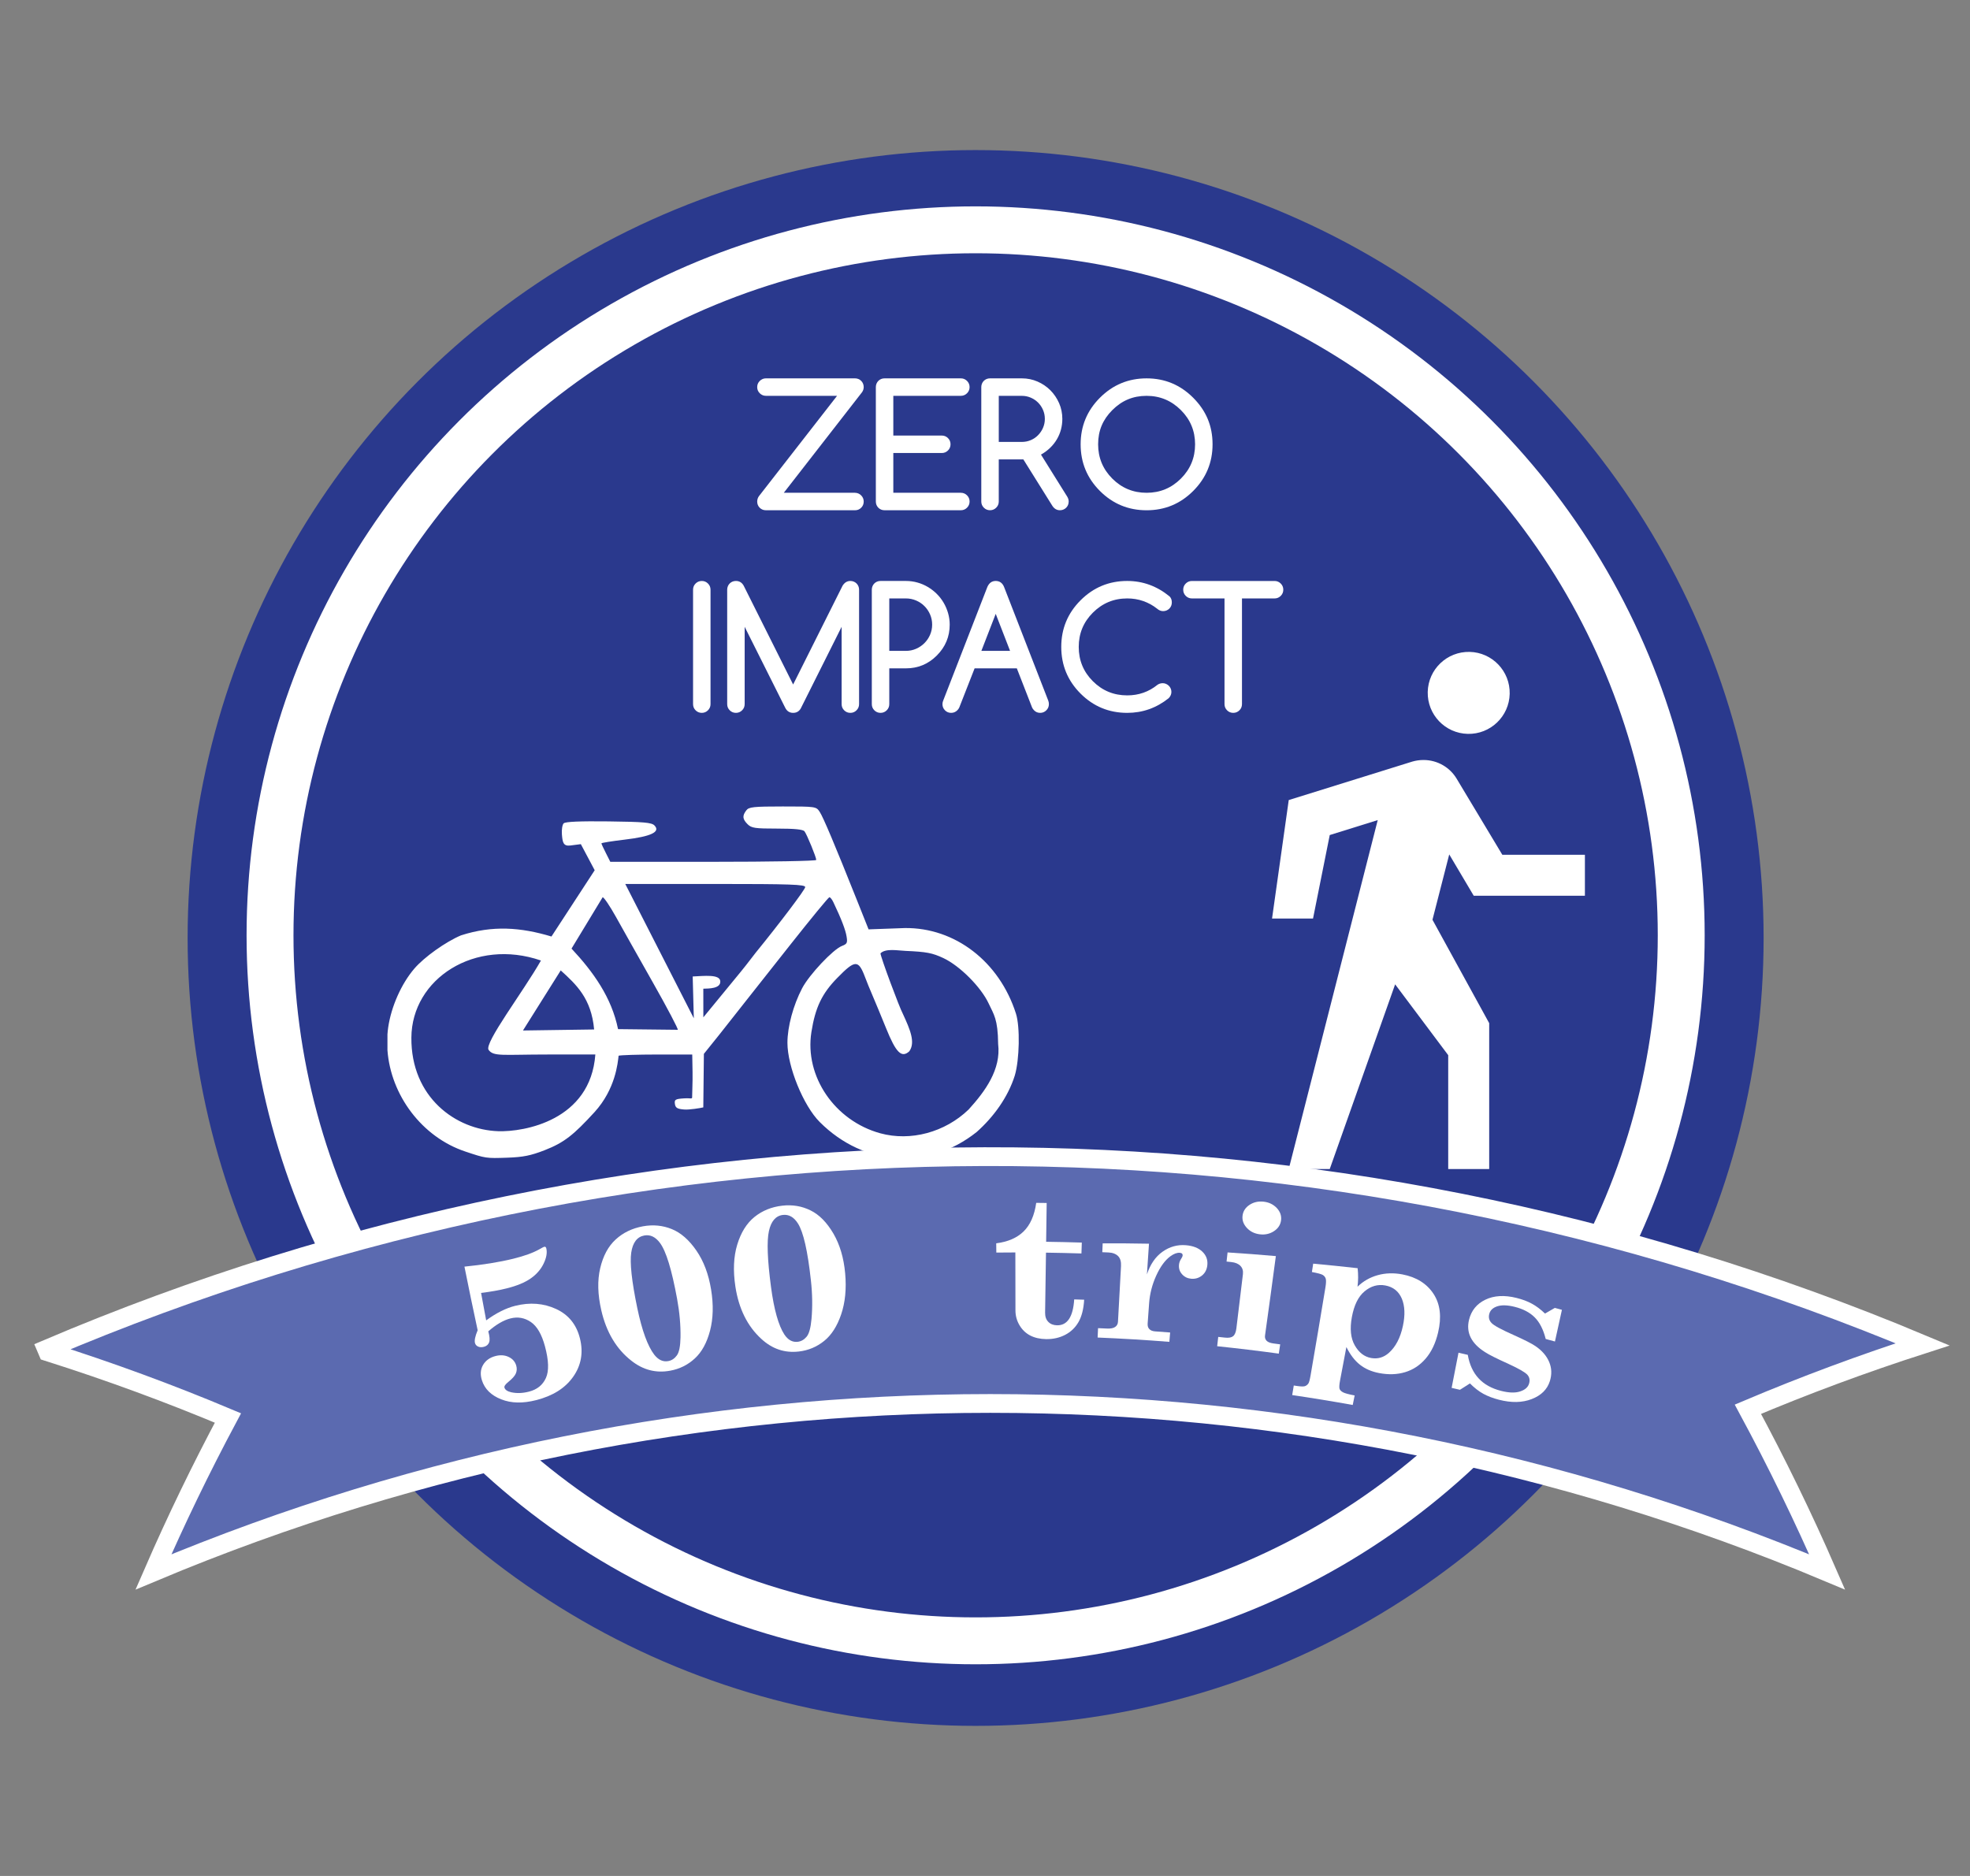 <?xml version="1.0" encoding="utf-8"?>
<!-- Generator: Adobe Illustrator 16.0.4, SVG Export Plug-In . SVG Version: 6.00 Build 0)  -->
<!DOCTYPE svg PUBLIC "-//W3C//DTD SVG 1.1//EN" "http://www.w3.org/Graphics/SVG/1.1/DTD/svg11.dtd">
<svg version="1.1" id="Livello_1" xmlns="http://www.w3.org/2000/svg" xmlns:xlink="http://www.w3.org/1999/xlink" x="0px" y="0px"
	 width="210.001px" height="200px" viewBox="0 0 210.001 200" enable-background="new 0 0 210.001 200" xml:space="preserve">
<rect x="0" y="0" width="210.001" height="200" fill="#808080" stroke="none"/>
<g>
	<circle fill="#2A398D" cx="104" cy="100" r="84"/>
	<circle fill="#2A398D" stroke="#FFFFFF" stroke-width="5" stroke-miterlimit="10" cx="104.001" cy="99.717" r="75.216"/>
	<g>
		<g>
			<path fill="#FFFFFF" d="M156.463,78.24c2.404,0.057,4.414-1.852,4.469-4.267c0.057-2.418-1.861-4.417-4.266-4.473
				c-2.414-0.055-4.414,1.85-4.471,4.269C152.141,76.185,154.049,78.184,156.463,78.24z"/>
		</g>
		<g>
			<path fill="#FFFFFF" d="M157.098,95.496h11.852v-4.369h-8.805l-4.855-8.088c-0.717-1.212-2.039-2.014-3.547-2.014
				c-0.41,0-0.811,0.06-1.188,0.168l-13.176,4.104L135.6,97.925h4.369l1.781-8.898l5.115-1.594l-9.486,37.201h4.371l6.971-19.692
				l5.658,7.552v12.14h4.369v-15.552l-6.047-11.025l1.787-6.966L157.098,95.496z"/>
		</g>
	</g>
	<path fill="#FFFFFF" d="M108.299,108.061c-1.768-5.548-6.5-9.177-11.838-9.119l-3.871,0.14l-1.225-3.073
		c-2.379-5.963-3.609-8.887-3.986-9.455c-0.373-0.568-0.418-0.575-3.943-0.575c-3.121,0-3.615,0.055-3.881,0.417
		c-0.438,0.572-0.412,0.923,0.133,1.471c0.42,0.419,0.791,0.471,3.162,0.471c1.875,0,2.76,0.09,2.912,0.296
		c0.266,0.352,1.25,2.758,1.25,3.047c0,0.112-4.939,0.198-10.975,0.198h-10.98l-0.467-0.925c-0.264-0.518-0.479-0.984-0.479-1.04
		c0-0.063,1.123-0.236,2.498-0.402c2.801-0.331,3.828-0.825,3.154-1.511c-0.301-0.311-1.143-0.383-4.889-0.43
		c-3.08-0.035-4.613,0.028-4.789,0.209c-0.143,0.143-0.227,0.674-0.186,1.179c0.066,0.812,0.135,1.272,0.883,1.184l1.135-0.146
		l1.477,2.781l-4.609,7.066c-3.285-0.985-6.27-1.208-9.645-0.122c-1.623,0.683-3.924,2.317-4.977,3.55
		c-1.377,1.608-2.459,4.042-2.783,6.266c-0.035,0.246-0.061,0.496-0.078,0.738v1.691c0.35,4.786,3.67,9.265,8.314,10.806
		c2.154,0.723,2.205,0.73,4.459,0.652c1.684-0.058,2.502-0.223,3.963-0.79c2.125-0.827,3.117-1.648,5.336-4.066
		c2.246-2.463,2.48-5.267,2.568-6.015c0.184-0.065,2.023-0.128,4.088-0.128h3.762l0.033,1.891c0.021,1.04-0.053,2.364-0.043,2.593
		c0.018,0.324-0.1,0.137-0.893,0.193c-0.9,0.06-1.014,0.135-0.945,0.59c0.057,0.415,0.254,0.54,0.994,0.596
		c0.504,0.046,1.727-0.15,2.033-0.227l0.062-5.707l1.592-1.981c0.904-1.144,1.727-2.185,1.824-2.312
		c0.102-0.133,0.564-0.717,1.027-1.303c0.459-0.584,2.623-3.319,4.803-6.081c2.182-2.758,4.037-5.021,4.133-5.021
		c0.1,0,0.291,0.243,0.428,0.54c0.846,1.773,1.299,2.957,1.404,3.645c0.115,0.674,0.053,0.8-0.494,1.008
		c-0.934,0.357-3.49,3.066-4.244,4.512c-0.943,1.801-1.566,4.102-1.566,5.817c0,2.531,1.703,6.711,3.447,8.448
		c4.738,4.739,11.568,5.168,16.727,1.059c1.803-1.603,3.33-3.702,4.062-6.017C108.68,112.979,108.75,109.461,108.299,108.061z
		 M59.773,103.459c1.658,1.502,3.264,2.987,3.561,6.295l-7.586,0.109L59.773,103.459z M53.109,120.6
		c-4.531-0.151-9.305-3.617-9.256-9.978c0.041-6.287,6.793-10.643,13.812-8.219c-1.846,3.258-6.092,8.828-5.578,9.531
		c0.531,0.734,1.537,0.489,6.305,0.489h5.072C62.947,119.461,55.869,120.688,53.109,120.6z M65.883,109.718
		c-0.686-3.379-2.629-6.09-4.959-8.586l3.318-5.473c0.139,0,0.766,0.929,1.398,2.06c0.635,1.14,2.408,4.296,3.947,7.012
		c1.537,2.712,2.771,5.058,2.66,5.058L65.883,109.718z M80.541,101.589c-0.172,0.201-0.848,1.128-1.568,2.003l-3.996,4.868
		l-0.004-3.052c0.611-0.018,1.852-0.009,1.809-0.787c-0.033-0.783-1.75-0.568-2.941-0.516l0.119,4.457l-7.307-14.321h9.59
		c8.057,0,9.592,0.056,9.592,0.334C85.834,94.831,83.135,98.403,80.541,101.589z M103.256,118.287
		c-2.52,2.435-6.189,3.421-9.422,2.534c-4.859-1.34-8.08-6.068-7.34-10.783c0.414-2.626,1.125-4.117,2.762-5.782
		c1.9-1.946,2.248-1.955,2.951-0.099c0.168,0.454,0.539,1.367,0.82,2.012c0.281,0.651,0.928,2.215,1.439,3.476
		c1.043,2.584,1.641,3.186,2.465,2.437c0.676-0.945,0.08-2.333-0.662-3.944c-0.4-0.729-2.41-6.148-2.41-6.501
		c0.564-0.562,1.869-0.289,2.658-0.262c2.26,0.101,2.857,0.216,4.039,0.765c1.752,0.818,4.02,3.09,4.84,4.852
		c0.541,1.168,0.977,1.623,1.006,4.305C106.727,114.014,105.021,116.346,103.256,118.287z"/>
	<g>
		<path fill="#FFFFFF" d="M81.648,40.337h9.492c0.129,0,0.25,0.023,0.363,0.07c0.115,0.047,0.215,0.113,0.299,0.198
			c0.086,0.085,0.152,0.185,0.199,0.299s0.07,0.236,0.07,0.365c0,0.193-0.059,0.375-0.176,0.545l-8.342,10.723h7.586
			c0.264,0.006,0.484,0.1,0.662,0.281c0.18,0.182,0.27,0.401,0.27,0.659s-0.09,0.476-0.27,0.655
			c-0.178,0.179-0.396,0.268-0.654,0.268h-9.5c-0.135,0-0.258-0.023-0.369-0.07s-0.211-0.113-0.295-0.198
			c-0.086-0.085-0.15-0.183-0.197-0.294s-0.07-0.234-0.07-0.369c0.006-0.223,0.07-0.416,0.193-0.58l8.322-10.688h-7.584
			c-0.252,0-0.471-0.091-0.656-0.272c-0.184-0.182-0.275-0.401-0.275-0.659s0.092-0.478,0.275-0.659
			C81.178,40.428,81.396,40.337,81.648,40.337z"/>
		<path fill="#FFFFFF" d="M102.426,52.537c0.258,0,0.477,0.091,0.658,0.272s0.273,0.401,0.273,0.659s-0.092,0.478-0.273,0.659
			s-0.4,0.272-0.658,0.272h-8.131c-0.135,0-0.258-0.023-0.369-0.07s-0.209-0.113-0.295-0.198c-0.084-0.085-0.15-0.183-0.197-0.294
			s-0.07-0.234-0.07-0.369V41.269c0-0.129,0.023-0.25,0.07-0.365s0.113-0.214,0.197-0.299c0.086-0.085,0.184-0.151,0.295-0.198
			s0.234-0.07,0.369-0.07h8.131c0.258,0,0.477,0.091,0.658,0.272s0.273,0.401,0.273,0.659s-0.092,0.478-0.273,0.659
			s-0.4,0.272-0.658,0.272h-7.199v4.236h5.168c0.258,0,0.479,0.091,0.66,0.272s0.271,0.401,0.271,0.659s-0.09,0.478-0.271,0.659
			s-0.402,0.272-0.66,0.272h-5.168v4.236H102.426z"/>
		<path fill="#FFFFFF" d="M104.605,53.468V41.269c0-0.129,0.023-0.25,0.07-0.365s0.111-0.214,0.197-0.299
			c0.084-0.085,0.184-0.151,0.295-0.198s0.234-0.07,0.369-0.07h3.393c0.592,0,1.148,0.114,1.674,0.343
			c0.523,0.229,0.98,0.539,1.371,0.932c0.389,0.393,0.699,0.851,0.928,1.375s0.342,1.083,0.342,1.674
			c0,0.387-0.049,0.763-0.145,1.129c-0.098,0.366-0.24,0.712-0.432,1.037c-0.189,0.325-0.428,0.627-0.711,0.905
			c-0.285,0.278-0.613,0.523-0.988,0.734l2.803,4.491c0.1,0.164,0.15,0.334,0.15,0.51c0,0.135-0.023,0.258-0.07,0.369
			s-0.113,0.209-0.199,0.294c-0.084,0.085-0.184,0.151-0.299,0.198c-0.113,0.047-0.234,0.07-0.363,0.07
			c-0.328,0-0.596-0.152-0.801-0.457l-3.102-4.966h-2.619v4.491c0,0.258-0.092,0.478-0.273,0.659s-0.4,0.272-0.658,0.272
			s-0.479-0.091-0.66-0.272S104.605,53.726,104.605,53.468z M106.469,42.201v4.913h2.461c0.34,0,0.658-0.064,0.957-0.193
			s0.559-0.306,0.777-0.532c0.221-0.226,0.395-0.486,0.523-0.782s0.193-0.611,0.193-0.945c0-0.34-0.064-0.659-0.193-0.958
			s-0.305-0.56-0.527-0.782s-0.482-0.398-0.781-0.527s-0.615-0.193-0.949-0.193H106.469z"/>
		<path fill="#FFFFFF" d="M129.258,47.369c0,1.939-0.689,3.598-2.066,4.975c-1.371,1.371-3.025,2.057-4.965,2.057
			c-1.945,0-3.604-0.686-4.975-2.057s-2.057-3.029-2.057-4.975c0-1.939,0.686-3.595,2.057-4.966
			c1.377-1.377,3.035-2.065,4.975-2.065c1.934,0,3.588,0.688,4.965,2.065c0.691,0.691,1.209,1.447,1.553,2.268
			C129.086,45.491,129.258,46.39,129.258,47.369z M122.227,42.201c-0.727,0-1.391,0.126-1.99,0.378
			c-0.602,0.252-1.156,0.633-1.666,1.143s-0.889,1.063-1.139,1.661c-0.248,0.598-0.373,1.26-0.373,1.986
			c0,1.43,0.504,2.648,1.512,3.656s2.227,1.512,3.656,1.512s2.648-0.504,3.656-1.512s1.512-2.227,1.512-3.656
			c0-1.424-0.504-2.64-1.512-3.647C124.869,42.708,123.65,42.201,122.227,42.201z"/>
		<path fill="#FFFFFF" d="M75.742,75.068c0,0.258-0.092,0.478-0.273,0.659S75.068,76,74.811,76s-0.479-0.091-0.66-0.272
			s-0.271-0.401-0.271-0.659V62.869c0-0.258,0.09-0.478,0.271-0.659s0.402-0.272,0.66-0.272s0.477,0.091,0.658,0.272
			s0.273,0.401,0.273,0.659V75.068z"/>
		<path fill="#FFFFFF" d="M77.518,75.068V62.869c0-0.129,0.023-0.25,0.07-0.365s0.111-0.214,0.197-0.299
			c0.084-0.085,0.184-0.151,0.295-0.198s0.234-0.07,0.369-0.07c0.363,0,0.639,0.167,0.826,0.501l5.273,10.538l5.273-10.538
			c0.211-0.334,0.486-0.501,0.826-0.501c0.129,0,0.25,0.023,0.363,0.07c0.115,0.047,0.215,0.113,0.299,0.198
			c0.086,0.085,0.152,0.185,0.199,0.299s0.07,0.236,0.07,0.365v12.199c0,0.258-0.092,0.478-0.273,0.659S90.906,76,90.648,76
			s-0.479-0.091-0.66-0.272s-0.271-0.401-0.271-0.659v-8.244l-4.359,8.71C85.176,75.845,84.906,76,84.549,76
			c-0.387,0-0.672-0.188-0.854-0.562l-4.314-8.613v8.244c0,0.258-0.092,0.478-0.273,0.659S78.707,76,78.449,76
			s-0.479-0.091-0.66-0.272S77.518,75.326,77.518,75.068z"/>
		<path fill="#FFFFFF" d="M92.934,75.068V62.869c0-0.129,0.023-0.25,0.07-0.365s0.111-0.214,0.197-0.299
			c0.084-0.085,0.184-0.151,0.295-0.198s0.234-0.07,0.369-0.07h2.707c0.422,0,0.83,0.056,1.225,0.167
			c0.396,0.111,0.768,0.27,1.113,0.475s0.662,0.45,0.949,0.734s0.531,0.599,0.732,0.945c0.203,0.346,0.361,0.716,0.475,1.112
			c0.115,0.396,0.172,0.804,0.172,1.226c0,1.277-0.459,2.376-1.379,3.296c-0.908,0.908-2.004,1.362-3.287,1.362h-1.775v3.814
			c0,0.258-0.092,0.478-0.273,0.659S94.123,76,93.865,76s-0.479-0.091-0.66-0.272S92.934,75.326,92.934,75.068z M94.797,63.801v5.59
			h1.775c0.381,0,0.738-0.073,1.076-0.22c0.336-0.146,0.633-0.346,0.887-0.598c0.256-0.252,0.457-0.548,0.607-0.888
			c0.148-0.34,0.225-0.703,0.225-1.09c0-0.393-0.076-0.759-0.225-1.099c-0.15-0.34-0.352-0.636-0.607-0.888
			c-0.254-0.252-0.551-0.45-0.891-0.593s-0.697-0.215-1.072-0.215H94.797z"/>
		<path fill="#FFFFFF" d="M100.562,74.646l4.693-12.076c0.188-0.422,0.482-0.633,0.887-0.633c0.416,0,0.713,0.211,0.889,0.633
			l4.711,12.12c0.047,0.117,0.07,0.243,0.07,0.378c0,0.258-0.092,0.478-0.273,0.659S111.139,76,110.881,76s-0.475-0.091-0.65-0.272
			c-0.094-0.094-0.164-0.193-0.211-0.299l-1.627-4.175h-4.5l-1.635,4.175c-0.047,0.105-0.117,0.205-0.211,0.299
			c-0.182,0.182-0.4,0.272-0.658,0.272s-0.477-0.091-0.656-0.272c-0.178-0.182-0.268-0.401-0.268-0.659
			C100.465,74.928,100.498,74.787,100.562,74.646z M107.672,69.391l-1.529-3.946l-1.529,3.946H107.672z"/>
		<path fill="#FFFFFF" d="M123.939,72.836c0.129,0,0.25,0.025,0.361,0.075s0.209,0.116,0.295,0.198
			c0.084,0.082,0.152,0.18,0.201,0.294c0.051,0.114,0.074,0.236,0.074,0.365c0,0.246-0.096,0.469-0.289,0.668
			C123.275,75.479,121.801,76,120.16,76c-1.945,0-3.604-0.686-4.975-2.057c-1.369-1.371-2.055-3.029-2.055-4.975
			c0-1.939,0.686-3.595,2.055-4.966c1.377-1.377,3.035-2.065,4.975-2.065c1.664,0,3.168,0.548,4.51,1.644
			c0.164,0.158,0.246,0.372,0.246,0.642c0,0.135-0.023,0.258-0.07,0.369s-0.113,0.209-0.197,0.294
			c-0.086,0.085-0.186,0.151-0.299,0.198c-0.115,0.047-0.236,0.07-0.365,0.07c-0.229,0-0.443-0.088-0.643-0.264
			c-0.445-0.352-0.936-0.621-1.471-0.809c-0.537-0.188-1.107-0.281-1.711-0.281c-1.43,0-2.65,0.507-3.664,1.521
			c-1.002,1.002-1.504,2.218-1.504,3.647c0,1.436,0.502,2.654,1.504,3.656c1.008,1.008,2.229,1.512,3.664,1.512
			c1.225,0,2.303-0.378,3.234-1.134C123.547,72.897,123.729,72.842,123.939,72.836z"/>
		<path fill="#FFFFFF" d="M135.867,63.801h-3.473v11.268c0,0.258-0.09,0.478-0.271,0.659S131.721,76,131.463,76
			s-0.477-0.091-0.658-0.272s-0.273-0.401-0.273-0.659V63.801h-3.471c-0.258,0-0.479-0.091-0.66-0.272s-0.271-0.401-0.271-0.659
			s0.09-0.478,0.271-0.659s0.402-0.272,0.66-0.272h8.807c0.258,0,0.477,0.091,0.658,0.272s0.273,0.401,0.273,0.659
			s-0.092,0.478-0.273,0.659S136.125,63.801,135.867,63.801z"/>
	</g>
	<g>
		<g>
			<path fill="#5B6AB0" stroke="#FFFFFF" stroke-width="2" stroke-miterlimit="10" d="M194.769,167.589
				c-2.534-5.82-5.349-11.609-8.445-17.346c6.004-2.538,12.218-4.851,18.63-6.916c-63.973-26.856-136.118-26.686-199.987,0.509
				c0.04,0.094,0.08,0.188,0.12,0.282c6.617,2.096,13.025,4.457,19.211,7.058c-2.898,5.432-5.546,10.909-7.941,16.414
				C73.411,143.639,137.712,143.638,194.769,167.589L194.769,167.589L194.769,167.589z"/>
		</g>
	</g>
	<g>
		<g>
			<path fill="#FFFFFF" d="M49.51,135.039c1.979-0.199,3.713-0.476,5.214-0.845c1.159-0.286,2.089-0.62,2.786-1.012
				c0.28-0.162,0.449-0.246,0.498-0.259c0.119-0.027,0.195,0.029,0.228,0.17c0.11,0.461,0.014,1.004-0.289,1.629
				c-0.302,0.625-0.766,1.152-1.386,1.583c-0.625,0.431-1.458,0.776-2.514,1.043c-0.798,0.202-1.719,0.366-2.764,0.494
				c0.177,0.976,0.359,1.95,0.544,2.925c0.546-0.398,1.076-0.727,1.591-0.983c0.516-0.256,1.012-0.445,1.489-0.564
				c1.581-0.398,3.046-0.282,4.385,0.339c1.336,0.622,2.171,1.676,2.533,3.147c0.373,1.512,0.125,2.869-0.728,4.079
				c-0.853,1.209-2.156,2.03-3.941,2.486c-1.424,0.364-2.66,0.339-3.73-0.086c-1.07-0.424-1.759-1.098-2.055-2.033
				c-0.193-0.612-0.153-1.155,0.12-1.626s0.711-0.79,1.303-0.949c0.522-0.141,0.998-0.113,1.421,0.086
				c0.423,0.198,0.69,0.504,0.813,0.919c0.086,0.297,0.074,0.577-0.037,0.841c-0.108,0.262-0.38,0.566-0.812,0.914
				c-0.313,0.255-0.45,0.456-0.405,0.6c0.07,0.235,0.31,0.398,0.71,0.493c0.591,0.133,1.229,0.11,1.915-0.068
				c0.861-0.222,1.455-0.702,1.794-1.449s0.305-1.871-0.099-3.376c-0.342-1.27-0.837-2.136-1.501-2.592
				c-0.668-0.456-1.396-0.586-2.191-0.382c-0.365,0.094-0.746,0.256-1.136,0.484c-0.392,0.229-0.797,0.525-1.216,0.891
				c0.15,0.541,0.18,0.931,0.092,1.172c-0.09,0.241-0.273,0.399-0.546,0.473c-0.236,0.064-0.441,0.059-0.616-0.016
				c-0.176-0.075-0.291-0.199-0.343-0.371c-0.081-0.268,0.009-0.728,0.281-1.376C50.43,139.562,49.961,137.301,49.51,135.039z"/>
			<path fill="#FFFFFF" d="M68.542,130.739c1.078-0.197,2.104-0.097,3.072,0.297c0.966,0.391,1.84,1.157,2.622,2.293
				c0.782,1.134,1.299,2.518,1.565,4.145c0.269,1.642,0.226,3.105-0.112,4.395c-0.338,1.288-0.876,2.273-1.622,2.959
				c-0.746,0.688-1.616,1.121-2.63,1.306c-1.516,0.279-2.89-0.078-4.148-1.076c-1.574-1.235-2.656-3.019-3.195-5.377
				c-0.38-1.667-0.424-3.157-0.114-4.474c0.309-1.316,0.858-2.339,1.652-3.064C66.421,131.417,67.396,130.948,68.542,130.739z
				 M72.178,138.47c-0.568-3.089-1.166-5.076-1.826-5.958c-0.478-0.644-1.035-0.909-1.671-0.793
				c-0.763,0.139-1.229,0.748-1.391,1.822c-0.161,1.076,0.049,3.05,0.646,5.923c0.503,2.402,1.112,4.054,1.806,4.96
				c0.437,0.56,0.932,0.788,1.494,0.685c0.368-0.067,0.67-0.269,0.916-0.604c0.246-0.335,0.372-0.978,0.39-1.927
				C72.563,141.294,72.445,139.923,72.178,138.47z"/>
			<path fill="#FFFFFF" d="M83.392,128.54c1.075-0.124,2.082,0.044,3.01,0.503c0.929,0.455,1.738,1.279,2.435,2.464
				c0.69,1.186,1.108,2.6,1.256,4.24c0.152,1.656,0.004,3.113-0.423,4.375c-0.428,1.263-1.032,2.208-1.819,2.842
				c-0.788,0.635-1.683,1.007-2.693,1.124c-1.516,0.175-2.843-0.273-4.01-1.354c-1.462-1.338-2.395-3.19-2.758-5.579
				c-0.254-1.687-0.192-3.177,0.201-4.468c0.394-1.292,1.007-2.274,1.837-2.944C81.257,129.074,82.247,128.67,83.392,128.54z
				 M86.441,136.496c-0.342-3.118-0.795-5.143-1.386-6.065c-0.429-0.674-0.962-0.976-1.594-0.904
				c-0.762,0.086-1.264,0.664-1.495,1.724c-0.234,1.062-0.163,3.044,0.222,5.95c0.321,2.429,0.805,4.117,1.421,5.067
				c0.388,0.587,0.862,0.849,1.423,0.784c0.367-0.042,0.684-0.221,0.951-0.539s0.438-0.95,0.523-1.895
				C86.621,139.337,86.604,137.963,86.441,136.496z"/>
			<path fill="#FFFFFF" d="M110.461,128.239c0.372,0.003,0.743,0.008,1.115,0.013c-0.017,1.378-0.039,2.757-0.058,4.136
				c1.267,0.017,2.534,0.046,3.802,0.086c-0.014,0.387-0.026,0.773-0.038,1.16c-1.259-0.04-2.52-0.069-3.78-0.086
				c-0.029,2.131-0.062,4.261-0.094,6.391c-0.006,0.422,0.106,0.751,0.342,0.989c0.229,0.236,0.541,0.357,0.927,0.365
				c1.101,0.022,1.712-0.893,1.833-2.76c0.356,0.009,0.711,0.021,1.062,0.033c-0.059,0.995-0.264,1.788-0.604,2.382
				c-0.342,0.594-0.817,1.049-1.422,1.363c-0.606,0.314-1.279,0.465-2.027,0.455c-0.655-0.01-1.217-0.137-1.695-0.383
				c-0.477-0.247-0.858-0.611-1.144-1.094c-0.287-0.484-0.431-1.009-0.433-1.574c-0.003-2.062-0.007-4.125-0.01-6.188
				c-0.676,0.001-1.353,0.006-2.029,0.013c-0.002-0.329-0.01-0.659-0.011-0.988c1.246-0.157,2.217-0.577,2.923-1.269
				C109.823,130.59,110.272,129.576,110.461,128.239z"/>
			<path fill="#FFFFFF" d="M124.737,142.061c-0.027,0.331-0.058,0.664-0.085,0.996c-2.549-0.201-5.095-0.354-7.646-0.459
				c0.016-0.333,0.029-0.666,0.046-0.999c0.316,0.013,0.635,0.028,0.953,0.041c0.391,0.018,0.679-0.037,0.867-0.167
				c0.19-0.128,0.289-0.313,0.304-0.549c0.111-1.981,0.219-3.963,0.324-5.943c0.025-0.479-0.078-0.837-0.316-1.07
				c-0.239-0.234-0.58-0.364-1.029-0.382c-0.215-0.011-0.432-0.019-0.65-0.028c0.015-0.315,0.029-0.63,0.041-0.944
				c1.644-0.007,3.29,0.006,4.936,0.037c-0.073,1.091-0.146,2.18-0.219,3.27c0.357-1.075,0.909-1.882,1.666-2.417
				c0.755-0.534,1.586-0.766,2.48-0.692c0.763,0.062,1.355,0.293,1.764,0.688c0.409,0.392,0.585,0.869,0.53,1.424
				c-0.047,0.476-0.237,0.85-0.569,1.118c-0.333,0.267-0.718,0.382-1.154,0.344c-0.387-0.033-0.711-0.19-0.964-0.47
				c-0.259-0.28-0.372-0.618-0.336-1.02c0.02-0.22,0.101-0.448,0.259-0.68c0.078-0.129,0.123-0.222,0.127-0.28
				c0.012-0.101-0.012-0.175-0.058-0.226c-0.051-0.051-0.135-0.08-0.248-0.09c-0.293-0.023-0.627,0.101-1.002,0.375
				c-0.571,0.423-1.074,1.113-1.509,2.07c-0.434,0.958-0.681,1.938-0.753,2.938c-0.052,0.722-0.105,1.443-0.156,2.165
				c-0.019,0.25,0.042,0.447,0.182,0.589c0.14,0.143,0.341,0.222,0.608,0.241C123.664,141.978,124.202,142.018,124.737,142.061z"/>
			<path fill="#FFFFFF" d="M130.858,133.524c1.715,0.109,3.431,0.239,5.148,0.391c-0.376,2.824-0.759,5.646-1.155,8.468
				c-0.031,0.227,0.026,0.413,0.168,0.558c0.143,0.146,0.382,0.239,0.71,0.284c0.246,0.032,0.492,0.065,0.738,0.1
				c-0.049,0.329-0.097,0.66-0.147,0.989c-2.191-0.299-4.38-0.562-6.57-0.79c0.037-0.332,0.074-0.663,0.113-0.994
				c0.242,0.025,0.484,0.052,0.728,0.077c0.393,0.042,0.681-0.009,0.86-0.154c0.18-0.146,0.296-0.422,0.346-0.827
				c0.236-1.927,0.47-3.856,0.698-5.784c0.042-0.363-0.045-0.656-0.265-0.884c-0.217-0.225-0.538-0.361-0.963-0.407
				c-0.17-0.018-0.344-0.037-0.515-0.054C130.79,134.172,130.822,133.848,130.858,133.524z M134.723,128.116
				c0.563,0.067,1.027,0.296,1.391,0.683c0.359,0.39,0.509,0.826,0.445,1.308s-0.317,0.867-0.762,1.155
				c-0.442,0.287-0.941,0.398-1.494,0.331c-0.567-0.067-1.025-0.293-1.385-0.679c-0.361-0.388-0.518-0.816-0.464-1.293
				c0.055-0.486,0.302-0.874,0.743-1.167C133.642,128.161,134.146,128.047,134.723,128.116z"/>
			<path fill="#FFFFFF" d="M139.986,134.721c1.575,0.145,3.156,0.307,4.737,0.485c0.074,0.675,0.07,1.333-0.013,1.974
				c0.604-0.586,1.315-0.996,2.146-1.229c0.828-0.232,1.714-0.261,2.643-0.083c1.491,0.286,2.605,0.985,3.318,2.079
				c0.716,1.096,0.872,2.471,0.481,4.123c-0.271,1.148-0.717,2.075-1.331,2.783c-0.614,0.708-1.343,1.187-2.189,1.439
				c-0.847,0.254-1.765,0.285-2.771,0.093c-0.799-0.152-1.479-0.447-2.036-0.886c-0.56-0.44-1.04-1.069-1.447-1.888
				c-0.221,1.182-0.446,2.363-0.671,3.544c-0.089,0.467-0.105,0.771-0.057,0.915c0.053,0.144,0.179,0.267,0.373,0.37
				c0.199,0.104,0.609,0.214,1.237,0.334c-0.067,0.338-0.138,0.676-0.206,1.014c-2.15-0.388-4.302-0.739-6.453-1.057
				c0.057-0.339,0.113-0.679,0.169-1.019c0.113,0.017,0.229,0.034,0.344,0.051c0.409,0.061,0.688,0.067,0.833,0.023
				c0.151-0.047,0.277-0.145,0.384-0.296c0.071-0.105,0.149-0.387,0.228-0.846c0.543-3.133,1.07-6.266,1.586-9.4
				c0.074-0.46,0.082-0.771,0.027-0.936c-0.057-0.166-0.161-0.293-0.32-0.387c-0.156-0.091-0.539-0.195-1.15-0.307
				C139.895,135.316,139.94,135.019,139.986,134.721z M147.67,137.046c-0.791-0.146-1.531,0.062-2.204,0.625
				c-0.678,0.56-1.123,1.477-1.357,2.744c-0.231,1.252-0.126,2.258,0.311,3.021c0.438,0.764,1.011,1.209,1.73,1.342
				c0.705,0.13,1.332-0.048,1.89-0.534c0.728-0.645,1.236-1.601,1.507-2.875c0.253-1.168,0.212-2.143-0.114-2.92
				C149.1,137.67,148.513,137.201,147.67,137.046z"/>
			<path fill="#FFFFFF" d="M164.699,140.042c0.348-0.202,0.695-0.403,1.045-0.604c0.254,0.068,0.505,0.136,0.756,0.205
				c-0.242,1.125-0.49,2.251-0.743,3.377c-0.329-0.091-0.657-0.18-0.985-0.267c-0.256-1.02-0.653-1.791-1.179-2.312
				c-0.522-0.52-1.235-0.895-2.132-1.117c-0.77-0.192-1.391-0.208-1.857-0.054c-0.467,0.155-0.749,0.424-0.848,0.808
				c-0.099,0.377-0.017,0.699,0.24,0.969c0.256,0.276,1.043,0.697,2.349,1.279c1.187,0.531,1.959,0.929,2.327,1.182
				c0.704,0.477,1.193,1.042,1.467,1.693c0.275,0.651,0.297,1.331,0.076,2.04c-0.28,0.895-0.935,1.532-1.938,1.919
				c-1.005,0.39-2.161,0.41-3.481,0.073c-0.64-0.163-1.192-0.376-1.673-0.636c-0.48-0.264-0.955-0.633-1.427-1.106
				c-0.354,0.226-0.714,0.452-1.067,0.679c-0.297-0.068-0.589-0.137-0.887-0.205c0.25-1.249,0.494-2.499,0.733-3.749
				c0.33,0.075,0.661,0.151,0.989,0.228c0.36,2.064,1.525,3.327,3.541,3.839c0.827,0.211,1.503,0.236,2.026,0.067
				c0.522-0.167,0.849-0.445,0.966-0.839c0.108-0.36,0.053-0.67-0.17-0.93c-0.222-0.26-0.896-0.657-2.037-1.178
				c-1.229-0.557-2.061-0.968-2.486-1.25c-0.734-0.464-1.244-0.983-1.531-1.562c-0.284-0.578-0.344-1.209-0.174-1.891
				c0.242-0.977,0.814-1.69,1.738-2.135c0.918-0.445,2.03-0.511,3.315-0.191c0.628,0.155,1.178,0.36,1.64,0.614
				C163.758,139.238,164.228,139.589,164.699,140.042z"/>
		</g>
	</g>
</g>
</svg>

